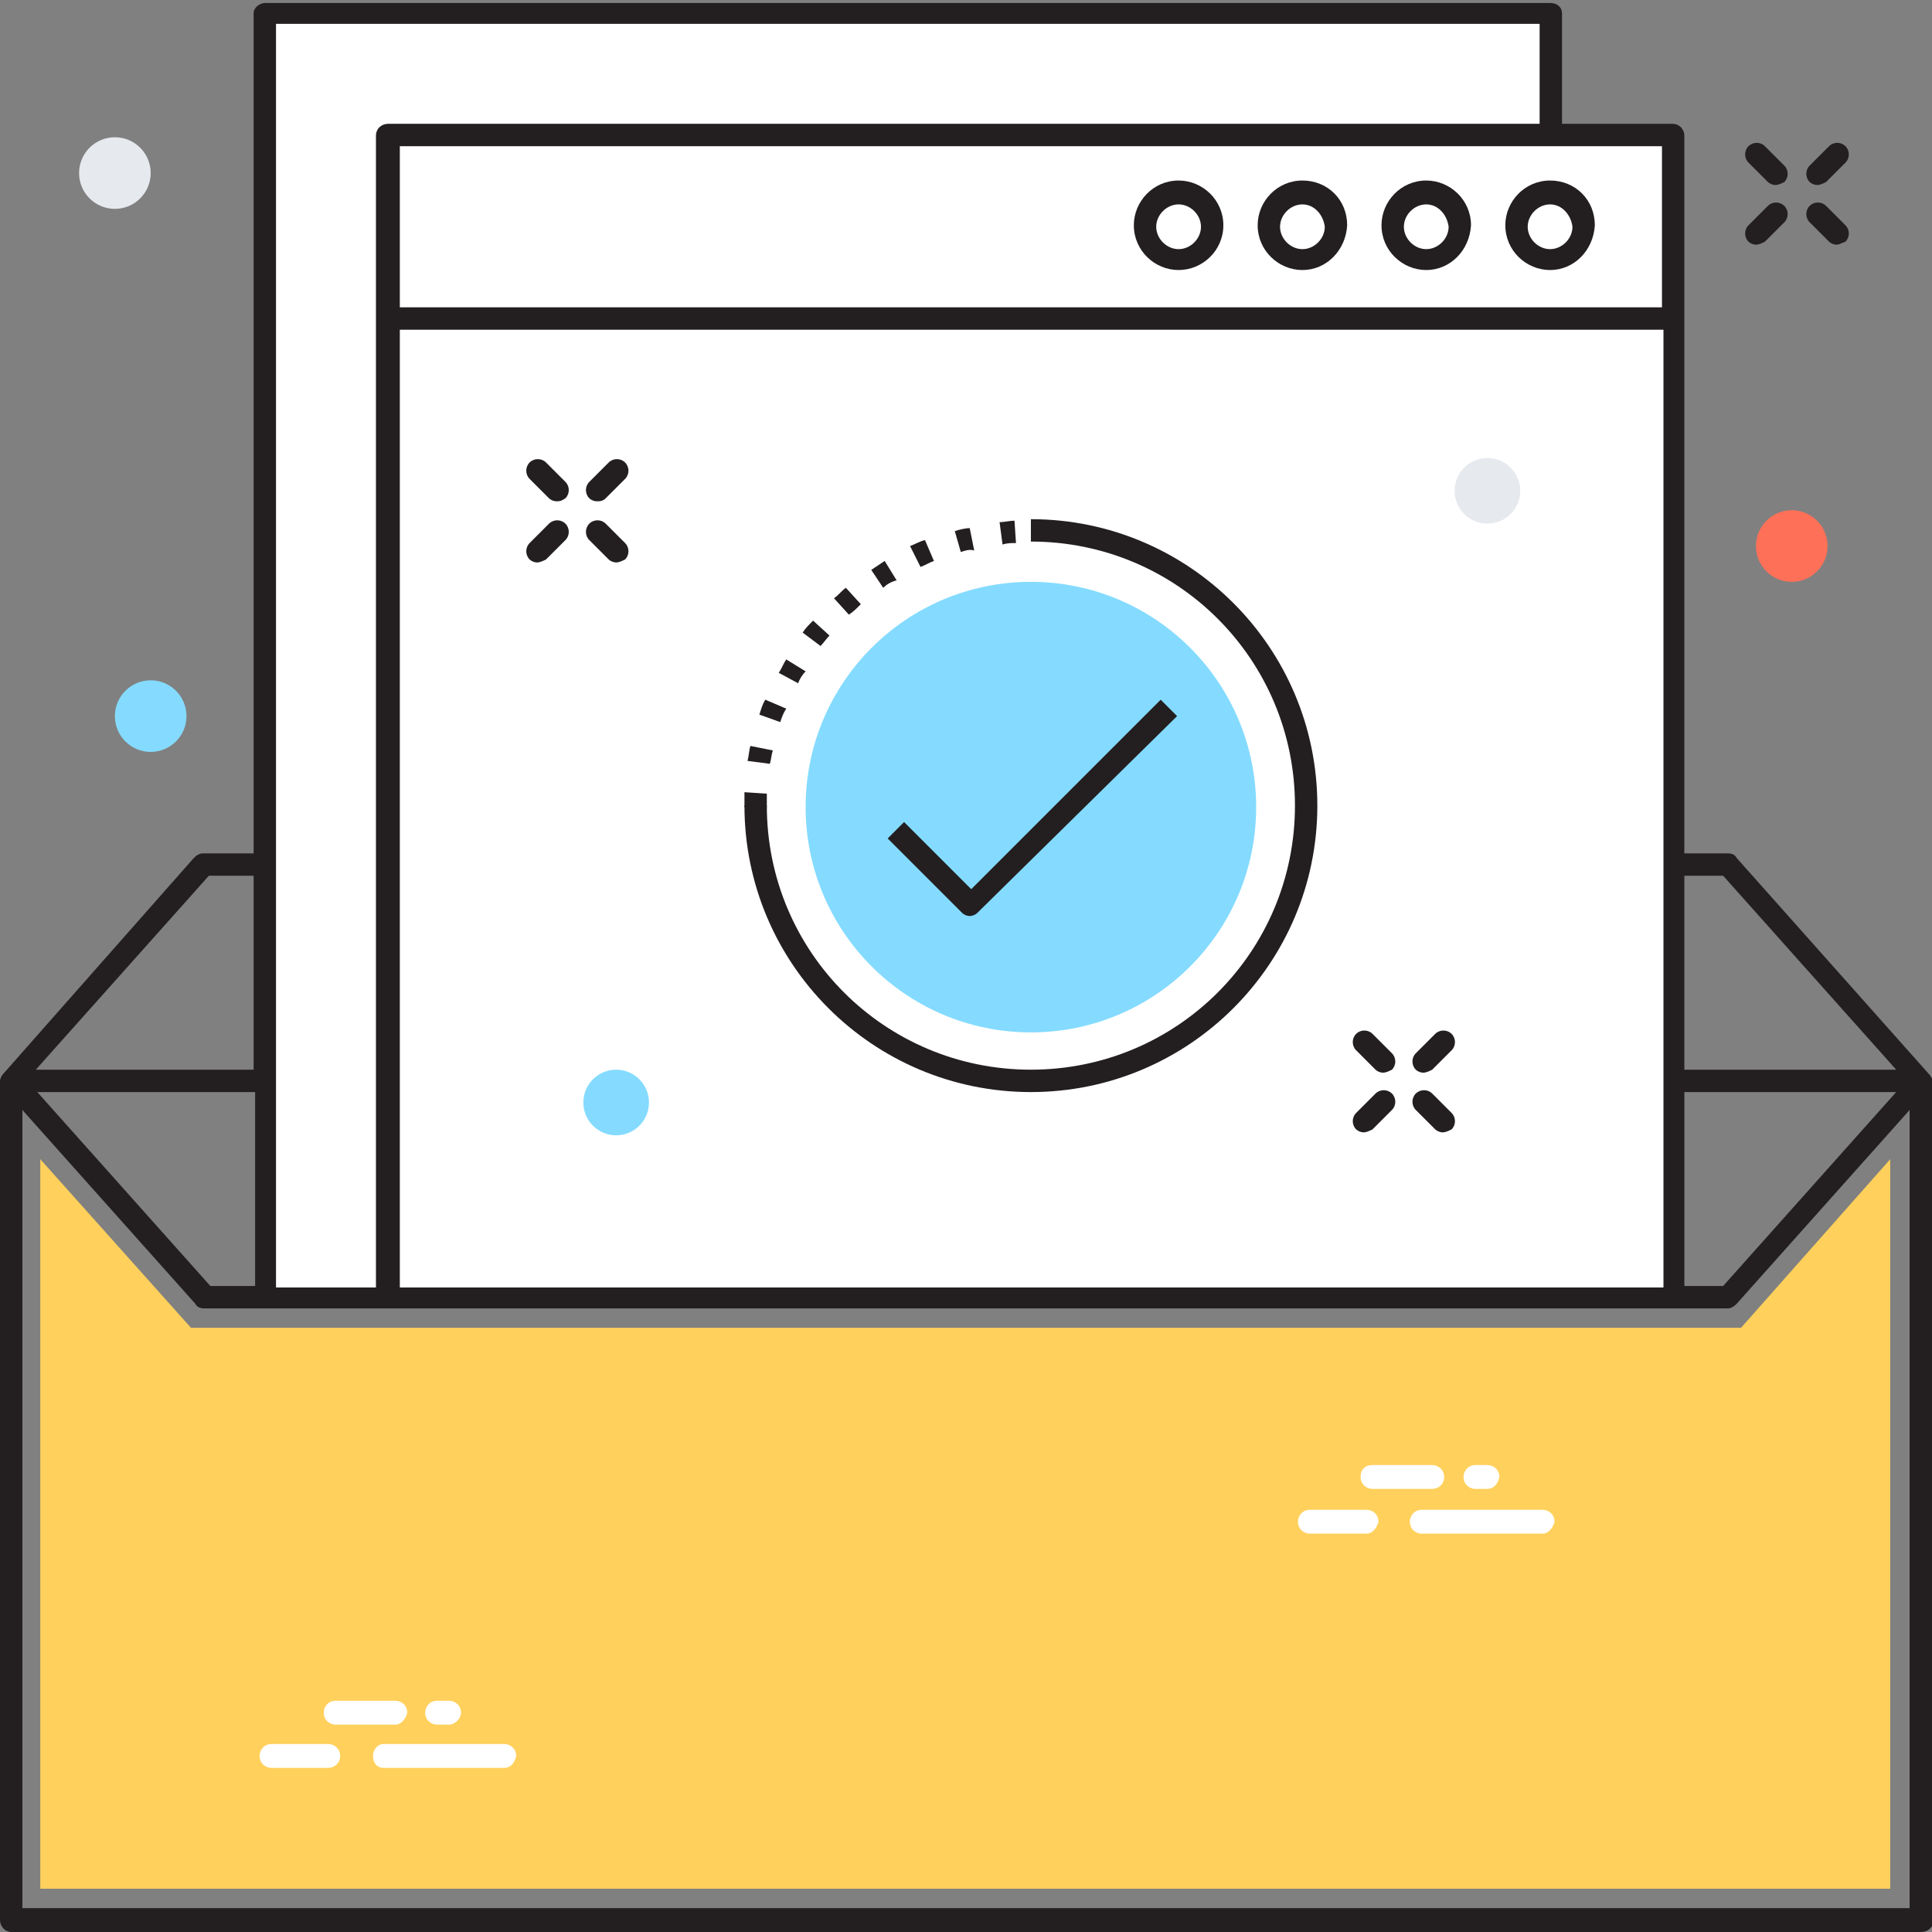 <?xml version="1.0" encoding="utf-8"?>
<!-- Generator: Adobe Illustrator 18.0.0, SVG Export Plug-In . SVG Version: 6.00 Build 0)  -->
<!DOCTYPE svg PUBLIC "-//W3C//DTD SVG 1.1//EN" "http://www.w3.org/Graphics/SVG/1.1/DTD/svg11.dtd">
<svg version="1.1" id="Layer_1" xmlns="http://www.w3.org/2000/svg" xmlns:xlink="http://www.w3.org/1999/xlink" x="0px" y="0px"
	 viewBox="0 0 129.5 129.5" enable-background="new 0 0 129.5 129.5" xml:space="preserve">
<rect x="0" y="0" width="129.5" height="129.5" fill="#808080" stroke="none"/>
<g>
	<g>
		<g>
			<path fill="#231F20" d="M121.8,12.4c-0.2,0-0.4-0.1-0.5-0.2c-0.3-0.3-0.3-0.8,0-1.1l1.3-1.3c0.3-0.3,0.8-0.3,1.1,0
				c0.3,0.3,0.3,0.8,0,1.1l-1.3,1.3C122.2,12.3,122,12.4,121.8,12.4z"/>
		</g>
		<g>
			<path fill="#231F20" d="M117.7,16.4c-0.2,0-0.4-0.1-0.5-0.2c-0.3-0.3-0.3-0.8,0-1.1l1.3-1.3c0.3-0.3,0.8-0.3,1.1,0
				c0.3,0.3,0.3,0.8,0,1.1l-1.3,1.3C118.1,16.3,117.9,16.4,117.7,16.4z"/>
		</g>
		<g>
			<path fill="#231F20" d="M123.1,16.4c-0.2,0-0.4-0.1-0.5-0.2l-1.3-1.3c-0.3-0.3-0.3-0.8,0-1.1c0.3-0.3,0.8-0.3,1.1,0l1.3,1.3
				c0.3,0.3,0.3,0.8,0,1.1C123.4,16.3,123.3,16.4,123.1,16.4z"/>
		</g>
		<g>
			<path fill="#231F20" d="M119,12.4c-0.2,0-0.4-0.1-0.5-0.2l-1.3-1.3c-0.3-0.3-0.3-0.8,0-1.1c0.3-0.3,0.8-0.3,1.1,0l1.3,1.3
				c0.3,0.3,0.3,0.8,0,1.1C119.4,12.3,119.2,12.4,119,12.4z"/>
		</g>
		<polygon fill="#FFD05B" points="126.7,77.7 126.7,126.6 2.7,126.6 2.7,77.7 12.8,89 116.7,89 		"/>
		<rect x="17.8" y="0.9" fill="#FFFFFF" width="86.2" height="86.1"/>
		<rect x="26" y="9" fill="#FFFFFF" width="86.2" height="77.9"/>
		<rect x="26" y="9.1" fill="#FFFFFF" width="86.2" height="12.3"/>
		<path fill="#231F20" d="M129.3,72L129.3,72l-12.9-14.5c-0.1-0.2-0.3-0.3-0.6-0.3h-2.9V21.3V9.1c0-0.4-0.3-0.8-0.8-0.8h-7.4V0.9
			c0-0.4-0.3-0.7-0.8-0.7H17.8c-0.4,0-0.8,0.3-0.8,0.7v56.3h-3.4c-0.2,0-0.4,0.1-0.6,0.3L0.2,72l0,0C0.1,72.1,0,72.3,0,72.5v56.2
			c0,0.4,0.3,0.8,0.8,0.8h128c0.4,0,0.8-0.3,0.8-0.8V72.5C129.5,72.3,129.4,72.1,129.3,72z M115.5,58.7l11.6,13l0,0h-14.2v-13H115.5
			z M127.1,73.2l-11.6,13h-2.6v-13H127.1z M26.8,22.1h84.7v64.2H26.8V22.1z M111.4,9.8v10.8H26.8V9.8H111.4z M103.2,1.6v6.7H26
			c-0.4,0-0.8,0.3-0.8,0.8v12.3v64.9h-6.7V1.6H103.2z M17.1,86.2h-3l-11.6-13h14.6V86.2z M2.4,71.7l11.6-13h3v13L2.4,71.7L2.4,71.7z
			 M128,127.9H1.5V74.4l11.6,13c0.1,0.2,0.3,0.3,0.6,0.3h102.1c0.2,0,0.4-0.1,0.6-0.3l11.6-13V127.9z"/>
		<circle fill="#FFFFFF" cx="103.9" cy="15.2" r="2.2"/>
		<path fill="#231F20" d="M103.9,18.1c-1.6,0-3-1.3-3-3c0-1.6,1.3-3,3-3s3,1.3,3,3C106.8,16.8,105.5,18.1,103.9,18.1z M103.9,13.7
			c-0.8,0-1.5,0.7-1.5,1.5c0,0.8,0.7,1.5,1.5,1.5c0.8,0,1.5-0.7,1.5-1.5C105.3,14.4,104.7,13.7,103.9,13.7z"/>
		<circle fill="#FFFFFF" cx="95.6" cy="15.2" r="2.2"/>
		<path fill="#231F20" d="M95.6,18.1c-1.6,0-3-1.3-3-3c0-1.6,1.3-3,3-3c1.6,0,3,1.3,3,3C98.5,16.8,97.2,18.1,95.6,18.1z M95.6,13.7
			c-0.8,0-1.5,0.7-1.5,1.5c0,0.8,0.7,1.5,1.5,1.5c0.8,0,1.5-0.7,1.5-1.5C97,14.4,96.4,13.7,95.6,13.7z"/>
		<circle fill="#FFFFFF" cx="87.3" cy="15.2" r="2.2"/>
		<path fill="#231F20" d="M87.3,18.1c-1.6,0-3-1.3-3-3c0-1.6,1.3-3,3-3s3,1.3,3,3C90.2,16.8,88.9,18.1,87.3,18.1z M87.3,13.7
			c-0.8,0-1.5,0.7-1.5,1.5c0,0.8,0.7,1.5,1.5,1.5c0.8,0,1.5-0.7,1.5-1.5C88.7,14.4,88.1,13.7,87.3,13.7z"/>
		<circle fill="#FFFFFF" cx="79" cy="15.2" r="2.2"/>
		<path fill="#231F20" d="M79,18.1c-1.6,0-3-1.3-3-3c0-1.6,1.3-3,3-3c1.6,0,3,1.3,3,3C82,16.8,80.6,18.1,79,18.1z M79,13.7
			c-0.8,0-1.5,0.7-1.5,1.5c0,0.8,0.7,1.5,1.5,1.5c0.8,0,1.5-0.7,1.5-1.5C80.5,14.4,79.8,13.7,79,13.7z"/>
		<circle fill="#84DBFF" cx="69.1" cy="54.1" r="15.1"/>
		<path fill="#231F20" d="M69.1,73.2c-10.6,0-19.2-8.6-19.2-19.2h1.5c0,9.8,7.9,17.7,17.7,17.7c9.8,0,17.7-7.9,17.7-17.7
			s-7.9-17.7-17.7-17.7v-1.5c10.6,0,19.2,8.6,19.2,19.2S79.7,73.2,69.1,73.2z"/>
		<path fill="#231F20" d="M51.4,54.1h-1.5c0-0.3,0-0.7,0-1l1.5,0.1C51.4,53.4,51.4,53.7,51.4,54.1z M51.6,51.2l-1.5-0.2
			c0.1-0.3,0.1-0.7,0.2-1l1.5,0.3C51.7,50.6,51.7,50.9,51.6,51.2z M52.3,48.4l-1.4-0.5c0.1-0.3,0.2-0.7,0.4-1l1.4,0.6
			C52.5,47.8,52.4,48.1,52.3,48.4z M53.5,45.8l-1.3-0.7c0.2-0.3,0.3-0.6,0.5-0.9l1.3,0.8C53.8,45.2,53.6,45.5,53.5,45.8z M55,43.3
			l-1.2-0.9c0.2-0.3,0.4-0.5,0.7-0.8l1.1,1C55.4,42.8,55.2,43.1,55,43.3z M56.9,41.2l-1-1.1c0.3-0.2,0.5-0.5,0.8-0.7l1,1.1
			C57.4,40.8,57.2,41,56.9,41.2z M59.2,39.4l-0.8-1.2c0.3-0.2,0.6-0.4,0.9-0.6l0.8,1.3C59.7,39,59.4,39.2,59.2,39.4z M61.7,38
			L61,36.6c0.3-0.1,0.6-0.3,1-0.4l0.6,1.4C62.3,37.7,62,37.9,61.7,38z M64.4,37L64,35.6c0.3-0.1,0.7-0.2,1-0.2l0.3,1.5
			C65,36.8,64.7,36.9,64.4,37z M67.2,36.5L67,35c0.3,0,0.7-0.1,1-0.1l0.1,1.5C67.8,36.4,67.5,36.4,67.2,36.5z"/>
		<path fill="#231F20" d="M65,61.4c-0.2,0-0.4-0.1-0.5-0.2l-5-5l1.1-1.1l4.5,4.5l12.7-12.7l1.1,1.1L65.5,61.2
			C65.4,61.3,65.2,61.4,65,61.4z"/>
		<g>
			<path fill="#FFFFFF" d="M103.4,102.8h-8.1c-0.4,0-0.8-0.3-0.8-0.8c0-0.4,0.3-0.8,0.8-0.8h8.1c0.4,0,0.8,0.3,0.8,0.8
				C104.1,102.4,103.8,102.8,103.4,102.8z"/>
		</g>
		<g>
			<path fill="#FFFFFF" d="M96,99.8L96,99.8l-4,0c-0.4,0-0.8-0.3-0.8-0.8s0.3-0.8,0.8-0.8l0,0l4,0c0.4,0,0.8,0.3,0.8,0.8
				C96.8,99.5,96.4,99.8,96,99.8z"/>
		</g>
		<g>
			<path fill="#FFFFFF" d="M91.6,102.8h-3.8c-0.4,0-0.8-0.3-0.8-0.8c0-0.4,0.3-0.8,0.8-0.8h3.8c0.4,0,0.8,0.3,0.8,0.8
				C92.3,102.4,92,102.8,91.6,102.8z"/>
		</g>
		<g>
			<path fill="#FFFFFF" d="M99.7,99.8h-0.8c-0.4,0-0.8-0.3-0.8-0.8c0-0.4,0.3-0.8,0.8-0.8h0.8c0.4,0,0.8,0.3,0.8,0.8
				C100.4,99.5,100.1,99.8,99.7,99.8z"/>
		</g>
		<g>
			<path fill="#FFFFFF" d="M33.8,118.5h-8.1c-0.4,0-0.7-0.3-0.7-0.8c0-0.4,0.3-0.8,0.7-0.8h8.1c0.4,0,0.8,0.3,0.8,0.8
				C34.5,118.2,34.2,118.5,33.8,118.5z"/>
		</g>
		<g>
			<path fill="#FFFFFF" d="M26.5,115.6h-4c-0.4,0-0.8-0.3-0.8-0.8c0-0.4,0.3-0.8,0.8-0.8h4c0.4,0,0.8,0.3,0.8,0.8
				C27.2,115.2,26.9,115.6,26.5,115.6z"/>
		</g>
		<g>
			<path fill="#FFFFFF" d="M22,118.5h-3.8c-0.4,0-0.8-0.3-0.8-0.8c0-0.4,0.3-0.8,0.8-0.8H22c0.4,0,0.8,0.3,0.8,0.8
				C22.8,118.2,22.4,118.5,22,118.5z"/>
		</g>
		<g>
			<path fill="#FFFFFF" d="M30.1,115.6h-0.8c-0.4,0-0.8-0.3-0.8-0.8c0-0.4,0.3-0.8,0.8-0.8h0.8c0.4,0,0.8,0.3,0.8,0.8
				C30.9,115.2,30.5,115.6,30.1,115.6z"/>
		</g>
		<circle fill="#FF7058" cx="120.1" cy="36.6" r="2.4"/>
		<circle fill="#84DBFF" cx="10.1" cy="48" r="2.4"/>
		<circle fill="#E6E9EE" cx="7.7" cy="11.6" r="2.4"/>
		<path fill="#231F20" d="M40,33.6c-0.2,0-0.4-0.1-0.5-0.2c-0.3-0.3-0.3-0.8,0-1.1l1.3-1.3c0.3-0.3,0.8-0.3,1.1,0
			c0.3,0.3,0.3,0.8,0,1.1l-1.3,1.3C40.4,33.6,40.2,33.6,40,33.6z"/>
		<path fill="#231F20" d="M36,37.7c-0.2,0-0.4-0.1-0.5-0.2c-0.3-0.3-0.3-0.8,0-1.1l1.3-1.3c0.3-0.3,0.8-0.3,1.1,0
			c0.3,0.3,0.3,0.8,0,1.1l-1.3,1.3C36.4,37.6,36.2,37.7,36,37.7z"/>
		<path fill="#231F20" d="M41.3,37.7c-0.2,0-0.4-0.1-0.5-0.2l-1.3-1.3c-0.3-0.3-0.3-0.8,0-1.1c0.3-0.3,0.8-0.3,1.1,0l1.3,1.3
			c0.3,0.3,0.3,0.8,0,1.1C41.7,37.6,41.5,37.7,41.3,37.7z"/>
		<path fill="#231F20" d="M37.3,33.6c-0.2,0-0.4-0.1-0.5-0.2l-1.3-1.3c-0.3-0.3-0.3-0.8,0-1.1c0.3-0.3,0.8-0.3,1.1,0l1.3,1.3
			c0.3,0.3,0.3,0.8,0,1.1C37.6,33.6,37.5,33.6,37.3,33.6z"/>
		<path fill="#231F20" d="M95.4,71.9c-0.2,0-0.4-0.1-0.5-0.2c-0.3-0.3-0.3-0.8,0-1.1l1.3-1.3c0.3-0.3,0.8-0.3,1.1,0
			c0.3,0.3,0.3,0.8,0,1.1L96,71.7C95.8,71.8,95.6,71.9,95.4,71.9z"/>
		<path fill="#231F20" d="M91.4,75.9c-0.2,0-0.4-0.1-0.5-0.2c-0.3-0.3-0.3-0.8,0-1.1l1.3-1.3c0.3-0.3,0.8-0.3,1.1,0
			c0.3,0.3,0.3,0.8,0,1.1l-1.3,1.3C91.8,75.8,91.6,75.9,91.4,75.9z"/>
		<path fill="#231F20" d="M96.7,75.9c-0.2,0-0.4-0.1-0.5-0.2l-1.3-1.3c-0.3-0.3-0.3-0.8,0-1.1c0.3-0.3,0.8-0.3,1.1,0l1.3,1.3
			c0.3,0.3,0.3,0.8,0,1.1C97.1,75.8,96.9,75.9,96.7,75.9z"/>
		<path fill="#231F20" d="M92.7,71.9c-0.2,0-0.4-0.1-0.5-0.2l-1.3-1.3c-0.3-0.3-0.3-0.8,0-1.1c0.3-0.3,0.8-0.3,1.1,0l1.3,1.3
			c0.3,0.3,0.3,0.8,0,1.1C93.1,71.8,92.9,71.9,92.7,71.9z"/>
		<circle fill="#E6E9EE" cx="99.7" cy="32.9" r="2.2"/>
		<circle fill="#84DBFF" cx="41.3" cy="73.9" r="2.2"/>
	</g>
</g>
</svg>
